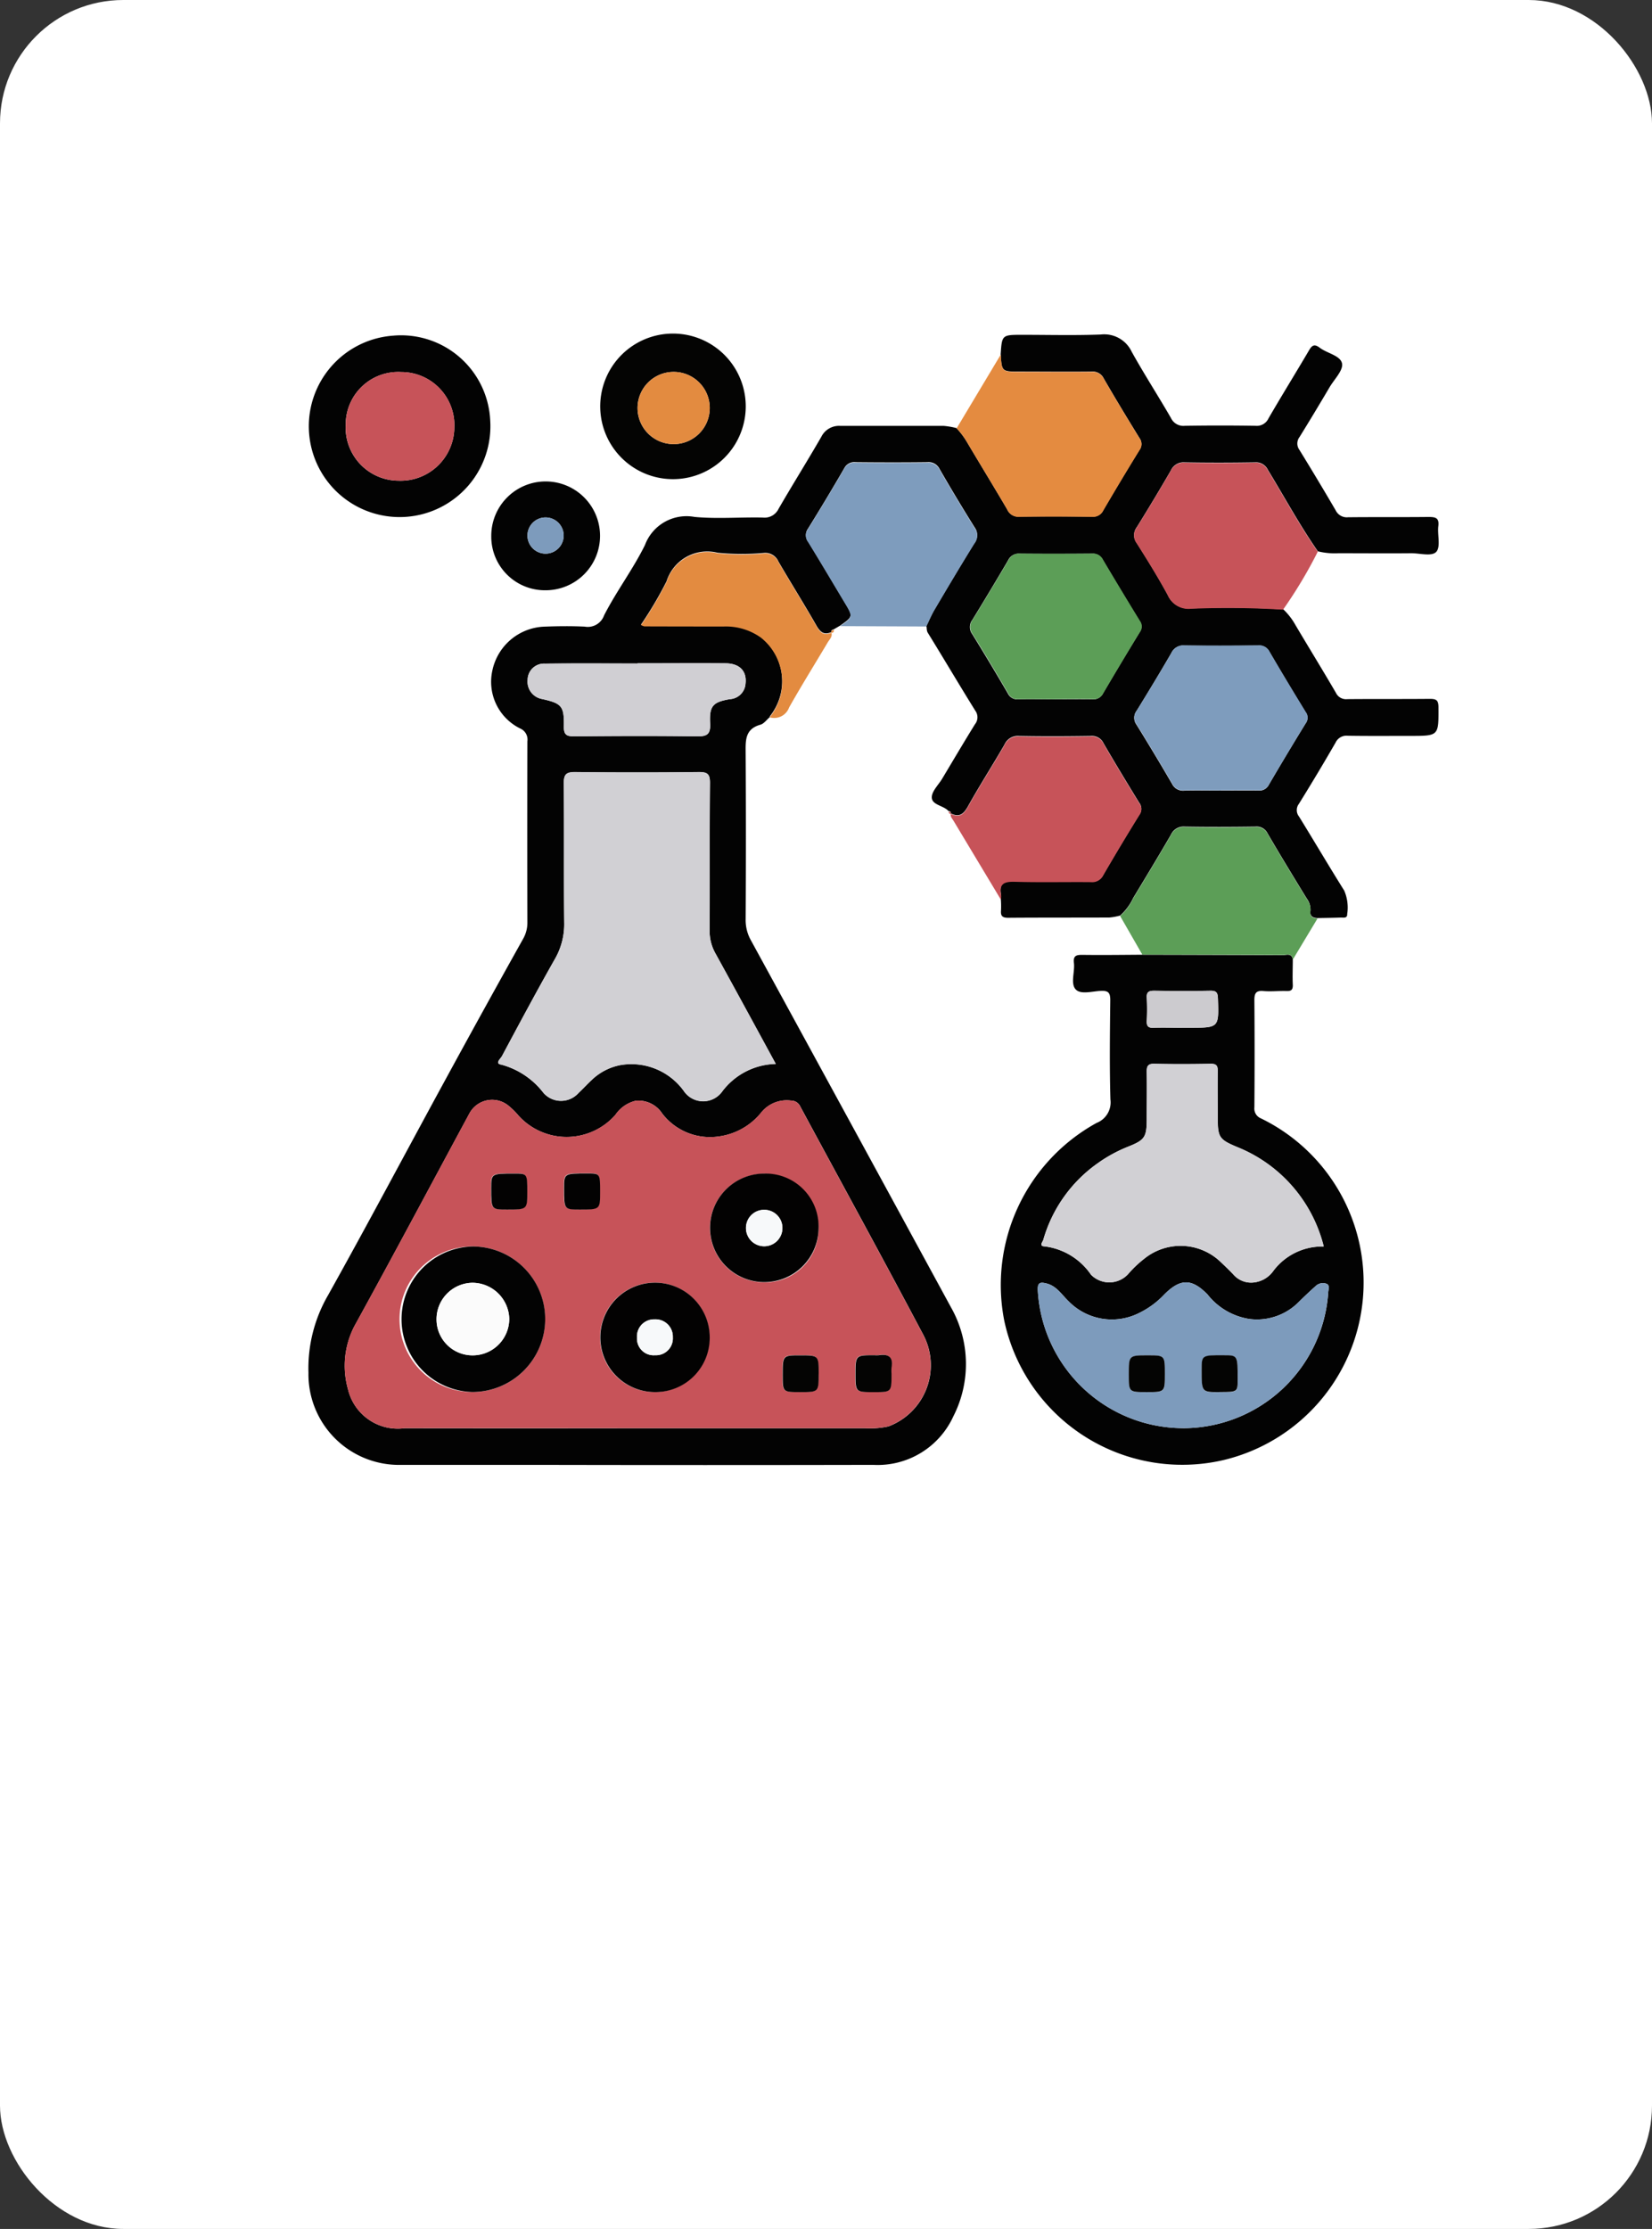 <svg xmlns="http://www.w3.org/2000/svg" width="67" height="90.367" viewBox="0 0 67 90.367">
  <rect x="0" y="0" width="67" height="90.367" fill="#333333" stroke="none"/>
  <g id="Grupo_87547" data-name="Grupo 87547" transform="translate(-1058 -1400.725)">
    <g id="Grupo_81330" data-name="Grupo 81330" transform="translate(1058 1400.725)">
      <rect id="Rectángulo_34185" data-name="Rectángulo 34185" width="67" height="90.367" rx="5" fill="#fff"/>
    </g>
    <g id="Grupo_86775" data-name="Grupo 86775" transform="translate(1070.508 1414.297)">
      <path id="Trazado_131146" data-name="Trazado 131146" d="M63.562,134.37c-.125.105-.234.265-.378.306-.652.182-.6.674-.6,1.188q.019,3.354,0,6.709a1.67,1.67,0,0,0,.214.845q4.065,7.437,8.115,14.881a4.662,4.662,0,0,1,.094,4.42,3.376,3.376,0,0,1-3.244,1.966q-6.821.014-13.642,0c-1.834,0-3.668,0-5.5,0a3.675,3.675,0,0,1-3.768-3.734,5.914,5.914,0,0,1,.791-3.138c1.606-2.874,3.148-5.783,4.724-8.673q1.579-2.9,3.189-5.778a1.322,1.322,0,0,0,.175-.674q-.01-3.667,0-7.335a.489.489,0,0,0-.289-.522,2.108,2.108,0,0,1-1.131-2.353,2.24,2.24,0,0,1,2.133-1.778c.535-.02,1.074-.026,1.61,0a.7.7,0,0,0,.787-.455c.5-.979,1.173-1.868,1.658-2.852a1.8,1.8,0,0,1,2.01-1.141c.917.087,1.847.005,2.772.026a.628.628,0,0,0,.639-.357c.566-.979,1.167-1.937,1.732-2.916a.8.8,0,0,1,.757-.444c1.4,0,2.8,0,4.2,0a3.17,3.17,0,0,1,.526.09,3.161,3.161,0,0,1,.426.568c.539.909,1.092,1.81,1.626,2.721a.493.493,0,0,0,.487.3c.984-.015,1.967-.012,2.951,0a.462.462,0,0,0,.461-.259q.719-1.232,1.469-2.447a.4.4,0,0,0,0-.479c-.492-.8-.978-1.6-1.447-2.412a.494.494,0,0,0-.5-.282c-.969.012-1.937,0-2.906,0-.731,0-.731,0-.776-.7.052-.791.052-.791.88-.791,1.058,0,2.117.028,3.174-.012a1.232,1.232,0,0,1,1.261.7c.505.909,1.072,1.784,1.592,2.685a.555.555,0,0,0,.566.315q1.43-.023,2.861,0a.522.522,0,0,0,.528-.3c.537-.926,1.1-1.834,1.644-2.759.126-.216.224-.264.433-.107.3.229.843.318.906.639.054.276-.311.638-.5.955-.4.677-.806,1.354-1.222,2.024a.436.436,0,0,0-.006.526q.749,1.216,1.469,2.448a.5.5,0,0,0,.5.282c1.088-.012,2.176,0,3.264-.012.289,0,.442.035.4.375s.1.819-.076,1.03-.67.063-1.023.066c-.983.009-1.967,0-2.951,0a2.867,2.867,0,0,1-.836-.078c-.738-1.063-1.354-2.2-2.024-3.3a.532.532,0,0,0-.525-.307c-.952.016-1.9.018-2.857,0a.561.561,0,0,0-.558.333q-.671,1.157-1.378,2.294a.53.53,0,0,0,0,.647c.437.69.869,1.387,1.258,2.105a.915.915,0,0,0,.937.543,36.982,36.982,0,0,1,3.746.038,2.629,2.629,0,0,1,.488.628c.545.92,1.107,1.831,1.645,2.754a.451.451,0,0,0,.456.258c1.116-.01,2.233,0,3.349-.011.264,0,.353.048.355.337.006,1.164.017,1.164-1.134,1.164-.849,0-1.7.008-2.546-.006a.486.486,0,0,0-.493.278q-.724,1.254-1.488,2.484a.419.419,0,0,0,.006.515c.617,1,1.21,2.009,1.832,3a1.732,1.732,0,0,1,.121.953c.008.185-.158.137-.267.141-.312.011-.624.014-.936.021-.185-.011-.319-.067-.287-.293a.745.745,0,0,0-.15-.5c-.536-.876-1.071-1.752-1.588-2.639a.492.492,0,0,0-.5-.276c-.953.013-1.906.017-2.859,0a.561.561,0,0,0-.561.327c-.5.862-1.017,1.715-1.533,2.568a2.186,2.186,0,0,1-.529.711,2.435,2.435,0,0,1-.435.079c-1.369.006-2.739,0-4.108.011-.249,0-.306-.088-.286-.309a3.8,3.8,0,0,0-.008-.446.654.654,0,0,0,.01-.176c-.1-.477.133-.559.561-.546,1.026.03,2.053,0,3.08.014a.5.5,0,0,0,.5-.273q.715-1.235,1.469-2.448a.394.394,0,0,0-.008-.48c-.49-.8-.977-1.6-1.444-2.407a.52.52,0,0,0-.527-.3c-.968.014-1.935.019-2.9,0a.588.588,0,0,0-.594.351c-.483.837-1.006,1.652-1.477,2.495-.178.319-.354.468-.7.291l0,0c.01-.072-.037-.085-.092-.092-.2-.228-.669-.242-.678-.548-.008-.25.267-.51.42-.763.441-.737.878-1.477,1.33-2.208a.449.449,0,0,0,.014-.55c-.649-1.043-1.272-2.1-1.919-3.148-.065-.1-.041-.194-.065-.288.11-.226.207-.461.334-.676.53-.9,1.062-1.792,1.61-2.677a.525.525,0,0,0,.015-.641q-.734-1.172-1.424-2.372a.494.494,0,0,0-.5-.273c-.968.012-1.936.01-2.9,0a.457.457,0,0,0-.467.246q-.716,1.235-1.47,2.449a.434.434,0,0,0,.008.524c.5.811.984,1.63,1.474,2.447.351.586.351.586-.174.957l-.253.147c-.056.023-.129.032-.107.123v-.006c-.292.131-.446.009-.6-.255-.5-.877-1.04-1.734-1.548-2.608a.575.575,0,0,0-.594-.345,10.07,10.07,0,0,1-1.873-.008,1.729,1.729,0,0,0-2.069,1.159,15.654,15.654,0,0,1-1.035,1.753.6.6,0,0,0,.136.052q1.607,0,3.215,0a2.439,2.439,0,0,1,1.511.452,2.286,2.286,0,0,1,.357,3.222M58.143,163.2q4.65,0,9.3,0a3.5,3.5,0,0,0,.932-.074,2.649,2.649,0,0,0,1.425-3.694c-1.642-3.106-3.332-6.185-5-9.277a.408.408,0,0,0-.38-.239,1.329,1.329,0,0,0-1.19.467,2.659,2.659,0,0,1-1.741.988,2.443,2.443,0,0,1-2.289-.931,1.147,1.147,0,0,0-1.072-.517,1.374,1.374,0,0,0-.824.57,2.633,2.633,0,0,1-3.944.018,2.6,2.6,0,0,0-.348-.348,1.045,1.045,0,0,0-1.626.266c-1.556,2.881-3.094,5.773-4.674,8.641a3.5,3.5,0,0,0-.254,2.552,2.076,2.076,0,0,0,2.295,1.577q4.694.007,9.388,0m5.663-14.771c-.846-1.551-1.637-3.014-2.442-4.47a1.841,1.841,0,0,1-.24-.933c.01-2-.005-3.992.014-5.988,0-.364-.108-.441-.45-.437q-2.5.025-5.005,0c-.363,0-.477.076-.473.457.02,1.877,0,3.754.017,5.631a2.821,2.821,0,0,1-.373,1.483c-.741,1.306-1.449,2.63-2.157,3.954-.047.088-.3.294-.02.335a3.2,3.2,0,0,1,1.707,1.143.947.947,0,0,0,1.424.006c.184-.174.356-.361.541-.533a2.3,2.3,0,0,1,1.171-.6,2.622,2.622,0,0,1,2.549,1.04.949.949,0,0,0,1.575.021,2.793,2.793,0,0,1,2.163-1.105m18.053-11.085c.506,0,1.013-.007,1.519,0a.426.426,0,0,0,.428-.239q.732-1.252,1.492-2.487a.371.371,0,0,0,0-.446c-.5-.812-.989-1.627-1.469-2.449a.466.466,0,0,0-.464-.259c-1,.01-2,.014-2.993,0a.529.529,0,0,0-.526.31c-.455.783-.924,1.559-1.4,2.33a.469.469,0,0,0-.012.566q.74,1.193,1.446,2.406a.494.494,0,0,0,.5.271c.491-.015.982,0,1.473-.005m-6.729-3.7c.506,0,1.013-.008,1.519,0a.424.424,0,0,0,.431-.232q.733-1.252,1.491-2.489a.375.375,0,0,0,0-.447q-.758-1.238-1.5-2.487a.443.443,0,0,0-.43-.247c-.983.008-1.966.01-2.949,0a.466.466,0,0,0-.458.272q-.712,1.211-1.447,2.409a.476.476,0,0,0-.012.57c.495.8.974,1.6,1.448,2.411a.422.422,0,0,0,.426.242c.491-.014.983,0,1.475,0M58.2,132.189v.006c-1.25,0-2.5-.01-3.751.005a.666.666,0,0,0-.708.656.715.715,0,0,0,.583.778c.8.178.9.285.887,1.1-.007.346.1.418.429.415,1.652-.017,3.305-.023,4.957,0,.42.006.568-.081.546-.528-.036-.709.115-.863.8-.981a.675.675,0,0,0,.636-.634c.056-.5-.236-.814-.808-.819-1.191-.01-2.382,0-3.573,0" transform="translate(-44.851 -118.867)" fill="#030303"/>
      <path id="Trazado_131147" data-name="Trazado 131147" d="M100.164,157.973c0,.343-.017.686,0,1.028.006.2-.065.256-.256.249-.312-.01-.627.028-.938,0s-.366.106-.364.382q.017,2.168,0,4.337a.428.428,0,0,0,.267.445A7.4,7.4,0,0,1,97.4,178.255a7.382,7.382,0,0,1-8.942-5.658,7.5,7.5,0,0,1,3.749-8,.892.892,0,0,0,.56-.953c-.038-1.341-.021-2.683-.006-4.024,0-.292-.072-.388-.371-.377-.352.014-.824.16-1.029-.057-.224-.238-.03-.711-.074-1.076-.037-.307.114-.329.359-.326.8.01,1.61,0,2.414-.006q2.843.006,5.687.017c.154,0,.377-.1.417.183m1.254,11.636a5.868,5.868,0,0,0-3.5-4.031c-.738-.309-.8-.394-.8-1.192,0-.625-.007-1.251,0-1.876,0-.22-.044-.318-.292-.313-.76.015-1.519.017-2.279,0-.278-.007-.313.112-.308.344.012.625,0,1.251,0,1.876,0,.749-.072.868-.747,1.137a5.793,5.793,0,0,0-1.249.681,5.72,5.72,0,0,0-2.2,3.1c-.022.076-.187.252.051.262a2.677,2.677,0,0,1,1.886,1.15,1.04,1.04,0,0,0,1.5-.021,4.382,4.382,0,0,1,.644-.617,2.345,2.345,0,0,1,3.1.107c.194.185.388.37.57.566a.947.947,0,0,0,.722.283,1.118,1.118,0,0,0,.863-.481,2.479,2.479,0,0,1,2.037-.982M95.7,176.973a5.9,5.9,0,0,0,5.9-5.487c0-.125.082-.3-.063-.366a.426.426,0,0,0-.455.1q-.35.312-.682.643a2.382,2.382,0,0,1-2,.682,2.679,2.679,0,0,1-1.69-.988c-.643-.664-1.115-.658-1.768.006a3.51,3.51,0,0,1-1,.735,2.452,2.452,0,0,1-2.876-.476c-.274-.262-.48-.613-.89-.716-.266-.067-.371-.034-.353.288a5.914,5.914,0,0,0,5.875,5.578m-.022-16.233h.311c1.187,0,1.18,0,1.139-1.194-.008-.223-.057-.311-.3-.306-.756.014-1.513.012-2.27,0-.216,0-.332.034-.316.287a8.659,8.659,0,0,1,0,.934c-.01.209.056.29.275.282.385-.016.771,0,1.157,0" transform="translate(-60.24 -132.643)" fill="#030303"/>
      <path id="Trazado_131148" data-name="Trazado 131148" d="M85.185,147.215c.348.176.524.028.7-.291.472-.843.995-1.657,1.477-2.495a.589.589,0,0,1,.594-.351c.967.021,1.935.016,2.9,0a.519.519,0,0,1,.527.3c.467.811.954,1.611,1.444,2.408a.393.393,0,0,1,.008.48q-.752,1.213-1.469,2.448a.5.5,0,0,1-.5.273c-1.027-.01-2.055.016-3.08-.014-.428-.012-.656.07-.56.546a.684.684,0,0,1-.011.176q-.962-1.6-1.922-3.2c-.052-.086-.135-.164-.109-.282" transform="translate(-59.131 -127.794)" fill="#c75359"/>
      <path id="Trazado_131149" data-name="Trazado 131149" d="M77.477,133.524c.526-.372.526-.372.174-.957-.49-.816-.974-1.636-1.474-2.447a.436.436,0,0,1-.008-.525q.751-1.214,1.47-2.448a.457.457,0,0,1,.468-.246c.968.009,1.936.01,2.9,0a.5.5,0,0,1,.5.273c.462.8.935,1.59,1.424,2.371a.526.526,0,0,1-.014.642c-.549.885-1.081,1.78-1.61,2.677-.128.216-.224.45-.335.676l-3.5-.015" transform="translate(-55.911 -121.712)" fill="#7e9cbd"/>
      <path id="Trazado_131150" data-name="Trazado 131150" d="M102.748,132.858A36.98,36.98,0,0,0,99,132.82a.912.912,0,0,1-.937-.543c-.389-.718-.822-1.415-1.259-2.105a.53.53,0,0,1,0-.647q.706-1.136,1.378-2.294a.56.56,0,0,1,.558-.333q1.428.027,2.857,0a.531.531,0,0,1,.525.307c.671,1.1,1.287,2.242,2.024,3.3a18.481,18.481,0,0,1-1.406,2.348" transform="translate(-63.209 -121.711)" fill="#c75359"/>
      <path id="Trazado_131151" data-name="Trazado 131151" d="M87.341,120.113c.045.7.045.7.776.7.969,0,1.937.007,2.906,0a.494.494,0,0,1,.5.282c.47.812.955,1.614,1.448,2.412a.4.4,0,0,1,0,.479q-.749,1.215-1.469,2.447a.461.461,0,0,1-.461.259c-.983-.011-1.967-.014-2.951,0a.493.493,0,0,1-.487-.3c-.535-.911-1.088-1.812-1.626-2.721a3.134,3.134,0,0,0-.426-.568l1.79-2.989" transform="translate(-59.262 -119.308)" fill="#e48b40"/>
      <path id="Trazado_131152" data-name="Trazado 131152" d="M102.823,155.137c-.04-.283-.264-.182-.417-.183-1.9-.01-3.792-.012-5.687-.017l-.9-1.566a2.166,2.166,0,0,0,.529-.711c.517-.853,1.033-1.706,1.533-2.568a.56.56,0,0,1,.561-.327c.953.018,1.906.015,2.859,0a.492.492,0,0,1,.5.276c.518.887,1.052,1.763,1.588,2.639a.742.742,0,0,1,.15.5c-.031.227.1.282.287.293l-1,1.663" transform="translate(-62.899 -129.808)" fill="#5c9e57"/>
      <path id="Trazado_131153" data-name="Trazado 131153" d="M52.232,122.347a3.682,3.682,0,1,1-3.951-3.429,3.619,3.619,0,0,1,3.951,3.429m-5.861.185a2.156,2.156,0,0,0,2.141,2.265,2.18,2.18,0,0,0,2.265-2.153,2.153,2.153,0,0,0-2.152-2.252,2.129,2.129,0,0,0-2.253,2.141" transform="translate(-44.859 -118.88)" fill="#030303"/>
      <path id="Trazado_131154" data-name="Trazado 131154" d="M70.959,139.21a2.286,2.286,0,0,0-.357-3.222,2.439,2.439,0,0,0-1.511-.452q-1.607,0-3.215-.005a.6.6,0,0,1-.136-.052,15.652,15.652,0,0,0,1.035-1.753,1.73,1.73,0,0,1,2.069-1.159,10.071,10.071,0,0,0,1.873.008.575.575,0,0,1,.594.345c.508.875,1.046,1.731,1.548,2.609.151.264.3.386.6.255.052.171-.081.275-.152.4-.521.878-1.063,1.745-1.564,2.635a.641.641,0,0,1-.778.4" transform="translate(-52.248 -123.707)" fill="#e38b40"/>
      <path id="Trazado_131155" data-name="Trazado 131155" d="M69.075,121.856a2.951,2.951,0,0,1-5.9,0,2.951,2.951,0,1,1,5.9,0m-2.934,1.454a1.464,1.464,0,1,0-.042-2.927,1.464,1.464,0,0,0,.042,2.927" transform="translate(-51.339 -118.876)" fill="#040403"/>
      <path id="Trazado_131156" data-name="Trazado 131156" d="M56.333,130.274a2.206,2.206,0,1,1,2.212,2.2,2.176,2.176,0,0,1-2.212-2.2m2.936-.033a.734.734,0,0,0-1.468.029.734.734,0,0,0,1.468-.029" transform="translate(-48.917 -122.115)" fill="#030303"/>
      <path id="Trazado_131157" data-name="Trazado 131157" d="M85.05,148.8c.054.007.1.02.092.092-.065,0-.085-.038-.092-.092" transform="translate(-59.085 -129.465)" fill="#c75359"/>
      <path id="Trazado_131158" data-name="Trazado 131158" d="M77.681,137.506c-.023-.092.05-.1.107-.123,0,.07-.017.129-.107.123" transform="translate(-56.474 -125.423)" fill="#e38b40"/>
      <path id="Trazado_131159" data-name="Trazado 131159" d="M58.956,180.2q-4.694,0-9.388,0a2.076,2.076,0,0,1-2.3-1.576,3.5,3.5,0,0,1,.254-2.553c1.581-2.868,3.118-5.759,4.674-8.64a1.045,1.045,0,0,1,1.626-.267,2.717,2.717,0,0,1,.348.348,2.632,2.632,0,0,0,3.943-.018,1.377,1.377,0,0,1,.824-.57,1.15,1.15,0,0,1,1.072.517,2.443,2.443,0,0,0,2.288.931,2.659,2.659,0,0,0,1.742-.988,1.328,1.328,0,0,1,1.189-.467.407.407,0,0,1,.38.239c1.667,3.092,3.357,6.172,5,9.277a2.649,2.649,0,0,1-1.425,3.694,3.476,3.476,0,0,1-.932.074q-4.65,0-9.3,0m-3.689-4.414a2.943,2.943,0,0,0-2.944-2.954,2.951,2.951,0,1,0,2.944,2.954m4.452,2.948a2.218,2.218,0,1,0-2.221-2.2,2.207,2.207,0,0,0,2.221,2.2m6.636-6.634a2.2,2.2,0,1,0-2.22,2.185,2.156,2.156,0,0,0,2.22-2.185m0,5.9c0-.759,0-.759-.745-.759-.715,0-.715,0-.715.791,0,.7,0,.7.7.7.758,0,.758,0,.758-.736m2.954.008a1.605,1.605,0,0,1,0-.267c.074-.425-.12-.563-.516-.5a1.173,1.173,0,0,1-.178,0c-.767,0-.767,0-.767.782,0,.714,0,.714.737.714s.723,0,.723-.728m-14.772-7.394c0-.741,0-.741-.525-.741-.937,0-.937,0-.937.6,0,.858,0,.858.643.858.82,0,.82,0,.82-.72m2.954,0c0-.746,0-.746-.521-.746-.94,0-.94,0-.941.6,0,.863,0,.863.638.863.824,0,.824,0,.824-.715" transform="translate(-45.664 -135.87)" fill="#c75359"/>
      <path id="Trazado_131160" data-name="Trazado 131160" d="M68.026,158.146a2.793,2.793,0,0,0-2.163,1.105.949.949,0,0,1-1.575-.021,2.622,2.622,0,0,0-2.549-1.04,2.3,2.3,0,0,0-1.171.6c-.185.172-.357.359-.541.533a.947.947,0,0,1-1.424-.006,3.2,3.2,0,0,0-1.707-1.143c-.276-.041-.027-.247.02-.335.709-1.323,1.417-2.648,2.157-3.954a2.822,2.822,0,0,0,.373-1.483c-.021-1.877,0-3.754-.017-5.631,0-.38.11-.461.473-.457q2.5.03,5.005,0c.342,0,.453.072.45.437-.019,2,0,3.992-.014,5.988a1.841,1.841,0,0,0,.24.933c.8,1.455,1.6,2.918,2.442,4.47" transform="translate(-49.071 -128.587)" fill="#d1d0d4"/>
      <path id="Trazado_131161" data-name="Trazado 131161" d="M100.221,144.246c-.492,0-.983-.01-1.474,0a.491.491,0,0,1-.5-.27q-.705-1.214-1.447-2.407a.47.47,0,0,1,.013-.566c.475-.771.945-1.546,1.4-2.329a.528.528,0,0,1,.527-.31c1,.016,2,.012,2.993,0a.465.465,0,0,1,.464.258c.48.822.972,1.637,1.469,2.449a.372.372,0,0,1,0,.446q-.758,1.236-1.492,2.487a.428.428,0,0,1-.429.24c-.506-.011-1.012,0-1.519,0" transform="translate(-63.213 -125.773)" fill="#7e9cbd"/>
      <path id="Trazado_131162" data-name="Trazado 131162" d="M89.845,138.507c-.492,0-.983-.009-1.475,0a.423.423,0,0,1-.426-.242c-.473-.809-.953-1.615-1.448-2.411a.477.477,0,0,1,.012-.57q.734-1.2,1.447-2.409a.468.468,0,0,1,.459-.273c.982.012,1.966.01,2.949,0a.443.443,0,0,1,.43.247q.739,1.248,1.5,2.486a.377.377,0,0,1,0,.448q-.757,1.238-1.492,2.489a.424.424,0,0,1-.431.232c-.506-.012-1.013,0-1.519,0" transform="translate(-59.566 -123.732)" fill="#5c9e57"/>
      <path id="Trazado_131163" data-name="Trazado 131163" d="M63.069,139.491c1.191,0,2.382-.007,3.573,0,.572.005.864.315.808.819a.675.675,0,0,1-.636.634c-.687.118-.838.271-.8.98.023.447-.125.535-.546.528-1.652-.025-3.305-.019-4.957,0-.326,0-.436-.068-.429-.415.017-.816-.088-.924-.887-1.1a.715.715,0,0,1-.583-.778.666.666,0,0,1,.708-.656c1.25-.015,2.5-.005,3.751-.005Z" transform="translate(-49.721 -126.169)" fill="#d0cfd3"/>
      <path id="Trazado_131164" data-name="Trazado 131164" d="M102.329,172.033a2.475,2.475,0,0,0-2.037.981,1.118,1.118,0,0,1-.864.481.946.946,0,0,1-.721-.282c-.182-.2-.377-.382-.571-.566a2.343,2.343,0,0,0-3.1-.107,4.408,4.408,0,0,0-.644.616,1.039,1.039,0,0,1-1.5.021,2.675,2.675,0,0,0-1.885-1.15c-.238-.01-.074-.185-.051-.262a5.715,5.715,0,0,1,2.2-3.106,5.824,5.824,0,0,1,1.249-.681c.676-.27.747-.389.747-1.138,0-.625.008-1.251,0-1.876,0-.231.031-.35.309-.344.759.019,1.519.016,2.278,0,.249-.005.3.093.293.313-.012.626,0,1.251,0,1.877,0,.8.062.882.8,1.191a5.868,5.868,0,0,1,3.5,4.031" transform="translate(-61.15 -135.067)" fill="#d1d0d4"/>
      <path id="Trazado_131165" data-name="Trazado 131165" d="M96.522,184.258a5.914,5.914,0,0,1-5.875-5.578c-.018-.322.087-.355.353-.288.41.1.616.453.89.715a2.452,2.452,0,0,0,2.876.477,3.522,3.522,0,0,0,1-.735c.653-.665,1.125-.671,1.768-.007a2.679,2.679,0,0,0,1.69.989,2.384,2.384,0,0,0,2-.682q.332-.33.682-.643a.426.426,0,0,1,.455-.1c.145.067.067.24.063.365a5.9,5.9,0,0,1-5.9,5.488m-.721-2.2c0-.751,0-.751-.694-.751-.769,0-.769,0-.769.773,0,.718,0,.718.723.718.741,0,.741,0,.741-.74m2.214.74c.741,0,.741,0,.741-.518,0-.972,0-.972-.562-.973-.9,0-.9,0-.9.595,0,.9,0,.9.721.9" transform="translate(-61.066 -139.928)" fill="#7d9bbc"/>
      <path id="Trazado_131166" data-name="Trazado 131166" d="M98.924,161.544c-.386,0-.772-.011-1.157,0-.219.008-.284-.072-.275-.282a8.664,8.664,0,0,0,0-.934c-.016-.253.1-.29.316-.287.756.01,1.513.013,2.27,0,.241,0,.29.083.3.307.041,1.193.047,1.193-1.139,1.193h-.311" transform="translate(-63.49 -133.447)" fill="#cccbcf"/>
      <path id="Trazado_131167" data-name="Trazado 131167" d="M47.193,123.348a2.129,2.129,0,0,1,2.253-2.141A2.153,2.153,0,0,1,51.6,123.46a2.18,2.18,0,0,1-2.265,2.153,2.156,2.156,0,0,1-2.141-2.265" transform="translate(-45.68 -119.696)" fill="#c75359"/>
      <path id="Trazado_131168" data-name="Trazado 131168" d="M66.961,124.128a1.464,1.464,0,0,1-.042-2.927,1.464,1.464,0,1,1,.042,2.927" transform="translate(-52.158 -119.694)" fill="#e38b40"/>
      <path id="Trazado_131169" data-name="Trazado 131169" d="M60.074,131.062a.734.734,0,0,1-1.468.029.734.734,0,0,1,1.468-.029" transform="translate(-49.721 -122.936)" fill="#7d9bbc"/>
      <path id="Trazado_131170" data-name="Trazado 131170" d="M56.484,179.046a2.959,2.959,0,0,1-2.958,2.948,2.951,2.951,0,0,1,.013-5.9,2.944,2.944,0,0,1,2.945,2.954m-2.921,1.46a1.483,1.483,0,0,0,1.462-1.484,1.5,1.5,0,0,0-1.5-1.458,1.478,1.478,0,0,0-1.449,1.493,1.459,1.459,0,0,0,1.484,1.449" transform="translate(-46.881 -139.13)" fill="#030303"/>
      <path id="Trazado_131171" data-name="Trazado 131171" d="M65.394,182.8a2.218,2.218,0,1,1,2.22-2.206,2.2,2.2,0,0,1-2.22,2.206m-.01-2.947a.692.692,0,0,0-.716.739.675.675,0,0,0,.731.715.685.685,0,0,0,.721-.729.7.7,0,0,0-.735-.725" transform="translate(-51.338 -139.933)" fill="#030202"/>
      <path id="Trazado_131172" data-name="Trazado 131172" d="M74.468,173.741a2.2,2.2,0,1,1-2.188-2.223,2.144,2.144,0,0,1,2.188,2.223m-2.2-.754a.739.739,0,1,0,.736.742.734.734,0,0,0-.736-.742" transform="translate(-53.778 -137.51)" fill="#030202"/>
      <path id="Trazado_131173" data-name="Trazado 131173" d="M76.089,183.68c0,.736,0,.736-.758.736-.7,0-.7,0-.7-.7,0-.79,0-.79.715-.79.745,0,.745,0,.745.758" transform="translate(-55.395 -141.548)" fill="#040403"/>
      <path id="Trazado_131174" data-name="Trazado 131174" d="M80.664,183.68c0,.728,0,.728-.723.728s-.737,0-.737-.714c0-.782,0-.782.767-.782a1.173,1.173,0,0,0,.178,0c.4-.062.59.076.516.5a1.605,1.605,0,0,0,0,.267" transform="translate(-57.015 -141.539)" fill="#040403"/>
      <path id="Trazado_131175" data-name="Trazado 131175" d="M57.793,172.254c0,.72,0,.72-.82.72-.643,0-.643,0-.643-.858,0-.6,0-.6.937-.6.526,0,.526,0,.526.741" transform="translate(-48.916 -137.508)" fill="#030202"/>
      <path id="Trazado_131176" data-name="Trazado 131176" d="M62.367,172.259c0,.715,0,.715-.824.715-.638,0-.638,0-.638-.863,0-.6,0-.6.941-.6.521,0,.521,0,.521.746" transform="translate(-50.536 -137.508)" fill="#030202"/>
      <path id="Trazado_131177" data-name="Trazado 131177" d="M97.826,183.678c0,.74,0,.74-.742.74-.722,0-.722,0-.722-.718,0-.773,0-.773.769-.773.695,0,.695,0,.695.751" transform="translate(-63.09 -141.55)" fill="#040403"/>
      <path id="Trazado_131178" data-name="Trazado 131178" d="M101.659,184.419c-.721,0-.721,0-.721-.9,0-.6,0-.6.9-.595.563,0,.563,0,.562.973,0,.518,0,.518-.741.518" transform="translate(-64.711 -141.55)" fill="#040403"/>
      <path id="Trazado_131179" data-name="Trazado 131179" d="M54.382,181.314a1.459,1.459,0,0,1-1.484-1.449,1.478,1.478,0,0,1,1.449-1.493,1.5,1.5,0,0,1,1.5,1.458,1.483,1.483,0,0,1-1.462,1.484" transform="translate(-47.7 -139.937)" fill="#fbfbfb"/>
      <path id="Trazado_131180" data-name="Trazado 131180" d="M66.2,180.666a.7.7,0,0,1,.735.725.685.685,0,0,1-.721.729.675.675,0,0,1-.731-.715.692.692,0,0,1,.716-.739" transform="translate(-52.158 -140.749)" fill="#f7f9fa"/>
      <path id="Trazado_131181" data-name="Trazado 131181" d="M73.069,173.793a.739.739,0,1,1-.745.734.732.732,0,0,1,.745-.734" transform="translate(-54.579 -138.316)" fill="#f7f9fa"/>
    </g>
  </g>
</svg>
